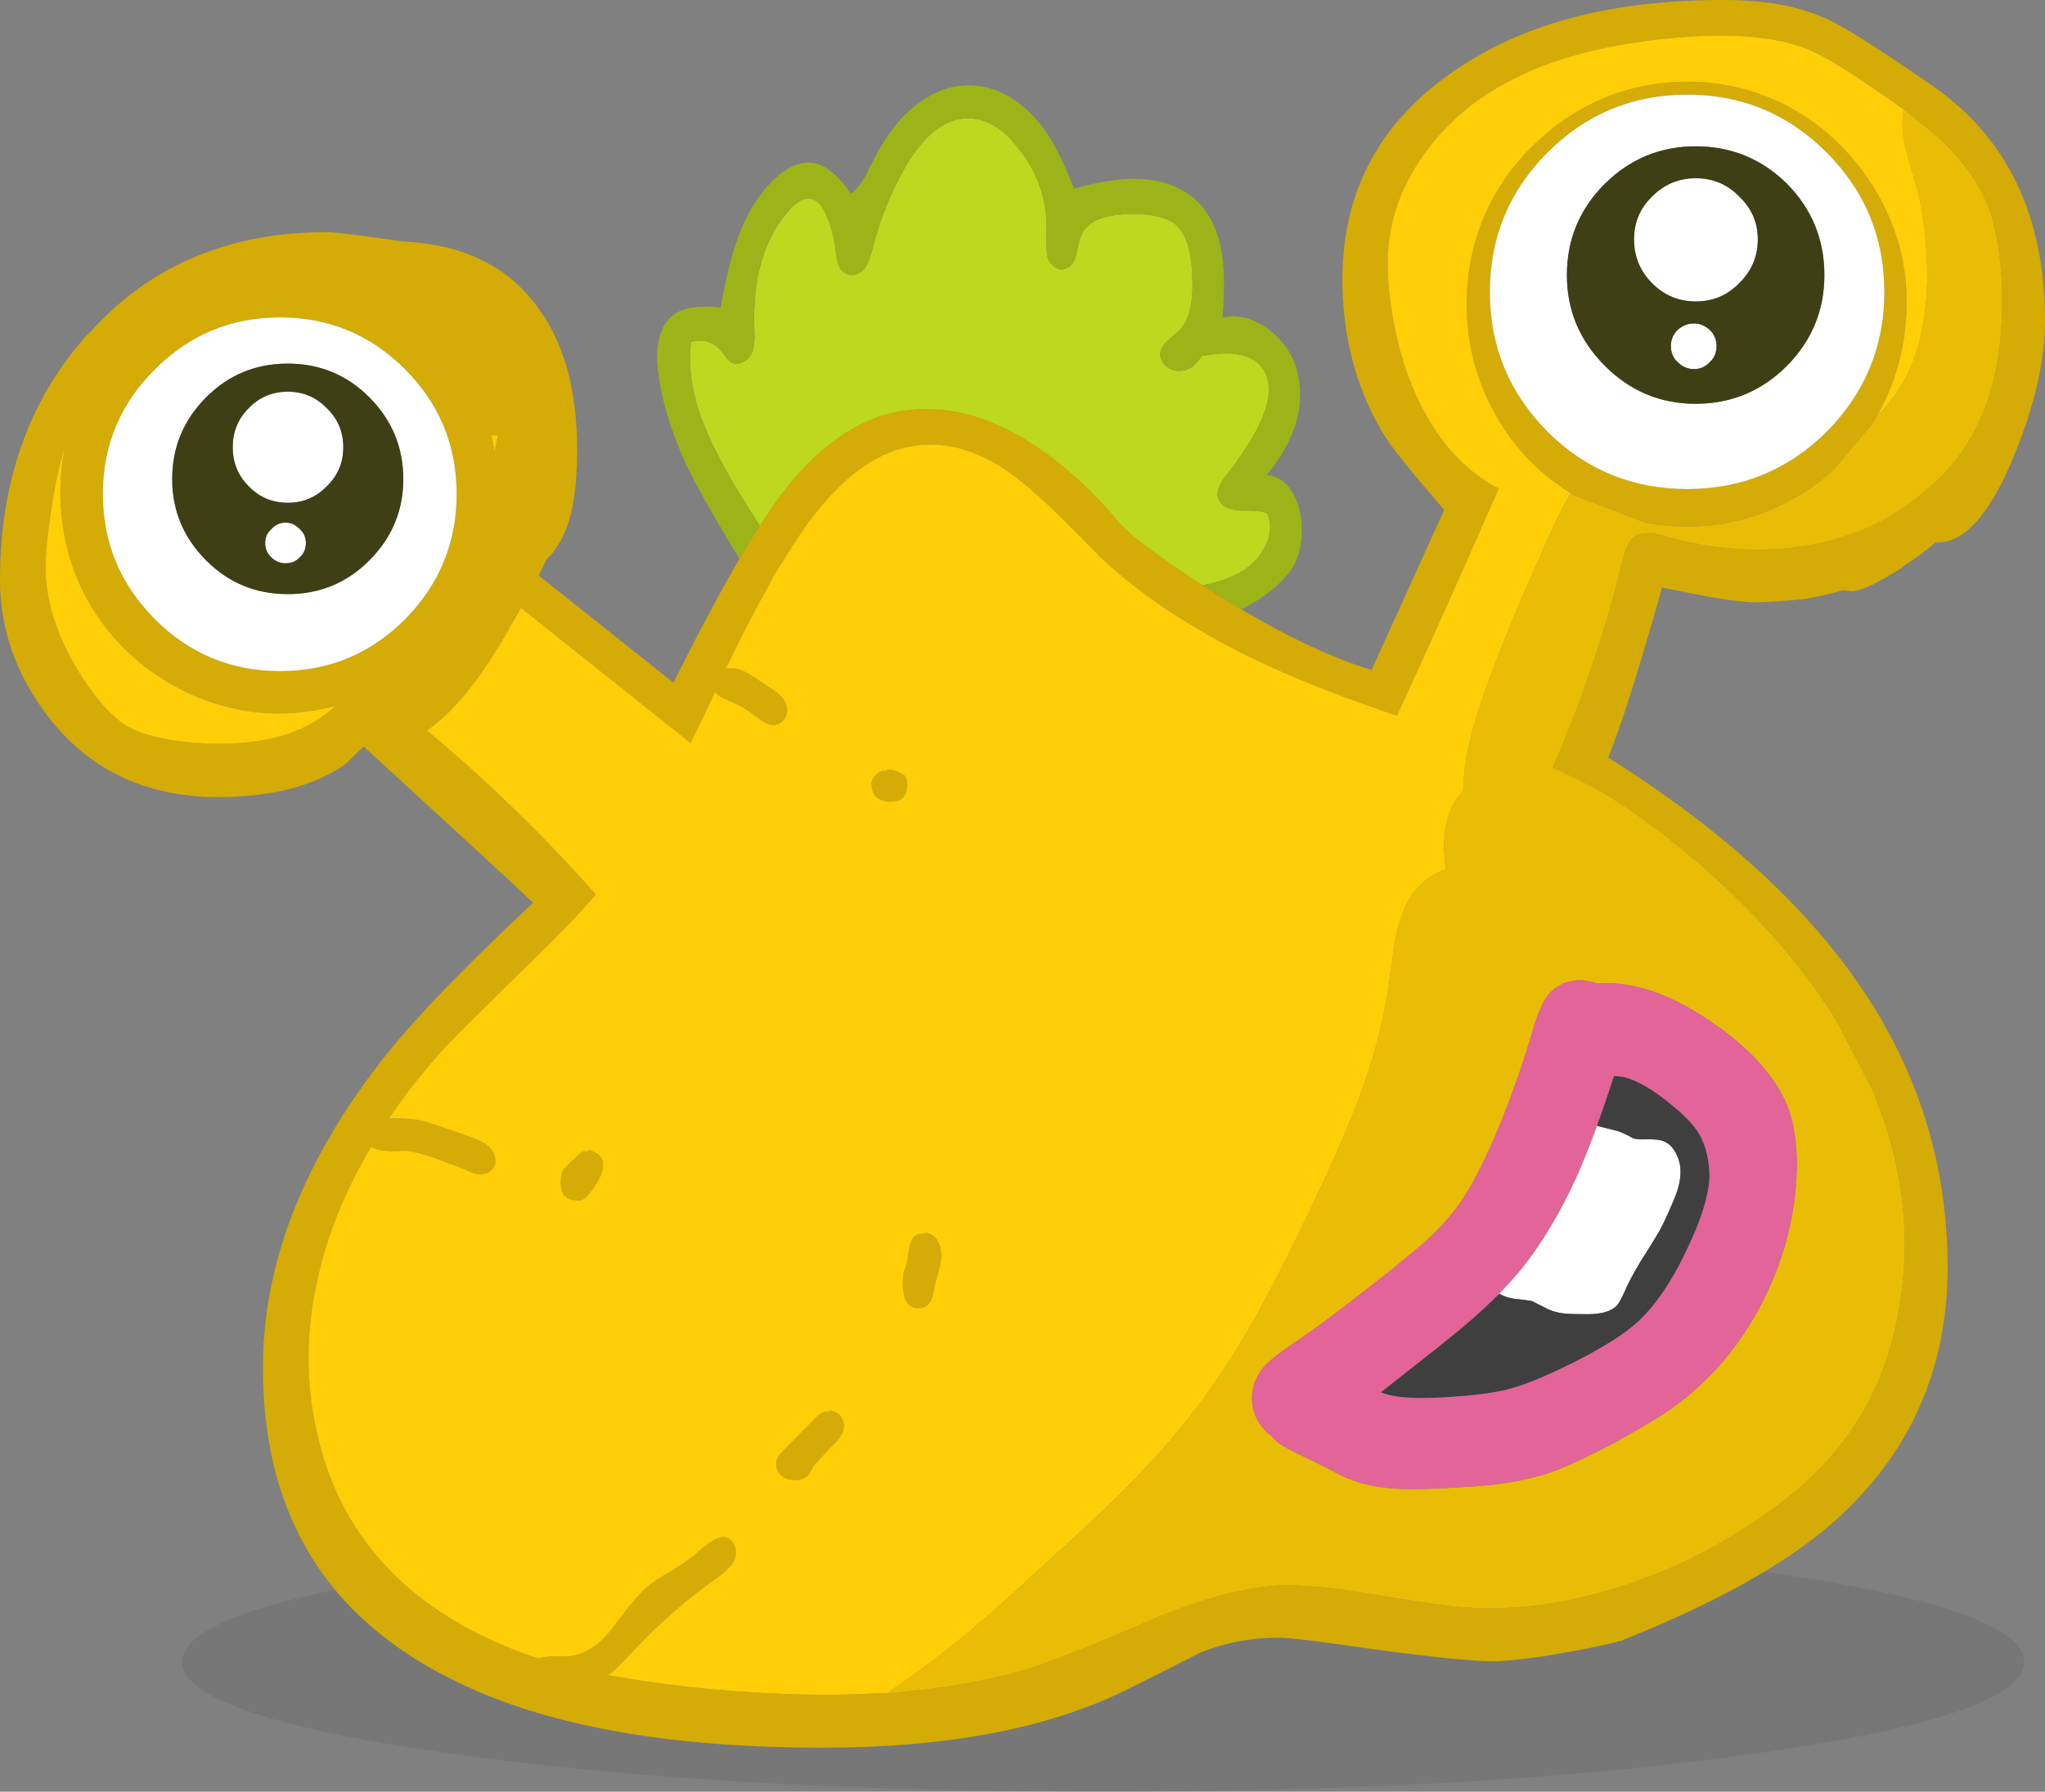 <?xml version="1.0" encoding="UTF-8" standalone="no"?>
<svg
   xmlns:dc="http://purl.org/dc/elements/1.1/"
   xmlns:cc="http://creativecommons.org/ns#"
   xmlns:rdf="http://www.w3.org/1999/02/22-rdf-syntax-ns#"
   xmlns:svg="http://www.w3.org/2000/svg"
   xmlns="http://www.w3.org/2000/svg"
   xmlns:xlink="http://www.w3.org/1999/xlink"
   xmlns:sodipodi="http://sodipodi.sourceforge.net/DTD/sodipodi-0.dtd"
   xmlns:inkscape="http://www.inkscape.org/namespaces/inkscape"
   version="1.1"
   preserveAspectRatio="none"
   x="0px"
   y="0px"
   width="185.85"
   height="162.85"
   viewBox="0 0 185.85 162.85"
   id="svg95"
   sodipodi:docname="monster11.svg"
   inkscape:version="0.92.3 (2405546, 2018-03-11)">
  <rect x="0" y="0" width="185.85" height="162.85" fill="#808080" stroke="none"/>
  <sodipodi:namedview
     pagecolor="#ffffff"
     bordercolor="#666666"
     borderopacity="1"
     objecttolerance="10"
     gridtolerance="10"
     guidetolerance="10"
     inkscape:pageopacity="0"
     inkscape:pageshadow="2"
     inkscape:window-width="958"
     inkscape:window-height="1023"
     id="namedview97"
     showgrid="false"
     fit-margin-top="0"
     fit-margin-left="0"
     fit-margin-right="0"
     fit-margin-bottom="0"
     inkscape:pagecheckerboard="true"
     inkscape:zoom="4.4067795"
     inkscape:cx="92.925003"
     inkscape:cy="81.425003"
     inkscape:window-x="960"
     inkscape:window-y="0"
     inkscape:window-maximized="0"
     inkscape:current-layer="svg95" />
  <defs
     id="defs89">
    <g
       id="Layer0_0_FILL">
      <path
         d="m 342.95,261.95 q -5.298,3.197 -12.85,6.2 h 0.05 q -0.1,0.05 -0.2,0.1 -0.05,0 -0.1,0 -2.45,0.65 -6.45,1.3 -0.1,0.05 -0.2,0.05 -3.75,0.5 -4.8,0.5 -2.75,0 -10.6,-1.05 h -0.05 q -7.45,-1.1 -9,-1.1 -3.7,0 -7.05,1.35 -4.3,2.2 -6.85,3.45 -10.6,5.2 -27.5,5.2 -20.85,0 -33.05,-5.9 -6.991,-3.338 -11.25,-8.45 -13.9,2.857 -13.9,6.55 0,4.9 24.5,8.35 24.55,3.45 59.2,3.45 34.65,0 59.15,-3.45 24.55,-3.45 24.55,-8.35 0,-4.802 -23.6,-8.2 z"
         id="path68"
         inkscape:connector-curvature="0"
         style="fill:#000000;fill-opacity:0.067;stroke:none" />
      <path
         d="m 348.35,120.7 q -0.1,-0.05 -0.15,-0.05 -3.45,-1.55 -9.05,-1.55 -15,0 -24.25,6.35 -10.3,6.95 -10.3,19.05 0,7.95 3.85,14.25 1,1.6 5.4,6.7 l -6.6,14.55 q -5.45,-1.7 -11.8,-5.5 -1.45,-0.85 -2.9,-1.8 -0.35,-0.2 -0.65,-0.4 -5.9,-3.85 -7.3,-5.4 h -0.05 q -3.25,-4 -6.9,-6.6 -5.6,-4.05 -10.85,-4 -7.05,-0.15 -13.05,7.55 -0.95,1.25 -2.1,3.05 -0.9,1.35 -1.85,3 -2.6,4.45 -6,11.25 l -12.25,-9.75 q 0.35,-0.7 0.75,-1.5 l 0.05,-0.05 q 0.7,-0.6 1.4,-2 0.05,-0.05 0.05,-0.1 1.25,-2.6 1.25,-7.75 0,-8.25 -3.65,-13.05 -4,-5.5 -12.15,-5.9 -5.85,-0.85 -6.95,-0.85 -13.45,0 -21.65,9.25 -0.1,0.05 -0.2,0.15 -7.85,8.85 -7.85,22.2 0,6.7 4.35,12.4 5.6,7.3 15.4,7.35 7.15,0 11.35,-2.8 l 0.05,-0.05 q 0.1,-0.05 0.25,-0.15 l 0.05,-0.05 q 0.95,-0.95 1.6,-1.55 11.85,10.85 15.4,14.2 -10.3,9.65 -14.35,15.1 -10.25,13.55 -10.2,27.25 0,12.176 6.55,20.1 4.259,5.112 11.25,8.45 12.2,5.9 33.05,5.9 16.9,0 27.5,-5.2 2.55,-1.25 6.85,-3.45 3.35,-1.35 7.05,-1.35 1.55,0 9,1.1 h 0.05 q 7.85,1.05 10.6,1.05 1.05,0 4.8,-0.5 0.1,0 0.2,-0.05 4,-0.65 6.45,-1.3 0.05,0 0.1,0 0.1,-0.05 0.2,-0.1 h -0.05 q 7.552,-3.003 12.85,-6.2 3.832,-2.303 6.5,-4.7 10.15,-9.15 10.15,-22.95 0,-13.65 -7.6,-25.05 -7.55,-11.4 -23.25,-21.3 1.65,-3.95 4.9,-15.45 1.05,0.2 2.75,0.55 4.05,0.8 5.8,0.8 1.05,0 4.45,-0.3 0.05,0 0.1,0 0.05,-0.05 0.1,-0.05 1.65,-0.3 3.25,-0.75 0.2,0 0.45,0.05 0.55,0.15 1.65,-0.3 1.1,-0.45 3.25,-1.8 0.05,-0.05 0.1,-0.1 2,-1.35 2.95,-2.2 3.9,0.2 7.25,-8.15 2.7,-6.7 2.7,-12 0,-14.2 -10.15,-21.3 -7.55,-5.25 -9.95,-6.25 M 207,143.8 h 0.05 q -0.168,0.026 -0.35,0.05 0.162,-0.025 0.3,-0.05 m -18.45,15.8 q -0.7,3.05 -0.35,6.4 0.55,5.3 3.5,9.45 2.95,4.15 7.7,6.5 4.8,2.3 9.85,1.95 1.95,-0.15 3.85,-0.65 -4.25,4.05 -13,3.35 -4,-0.35 -6.05,-1.55 -1.8,-1.15 -3.7,-3.95 -3.1,-4.65 -3.55,-9.05 -0.2,-2.15 0.3,-5.5 0.55,-4.3 1.45,-6.95 m 3.4,4.4 q 0,-6.65 4.75,-11.35 4.7,-4.7 11.35,-4.7 6.65,0 11.35,4.7 4.7,4.7 4.7,11.35 0,6.65 -4.7,11.4 -4.7,4.7 -11.35,4.7 -6.65,0 -11.35,-4.7 -4.75,-4.75 -4.75,-11.4 m 35.9,-5.35 q -0.15,0.75 -0.3,1.5 -0.15,-0.75 -0.3,-1.5 0.25,0.05 0.6,0 m 127.75,-29.6 q 0.6,0.45 1.15,0.9 l 1.65,1.35 0.05,0.05 q 0.1,0.05 0.2,0.15 3.2,2.9 4.55,6.15 1.2,2.95 1.35,7.85 0.15,7.5 -2.3,12.35 -1.75,3.6 -5.1,6.2 -3.15,2.65 -7.1,3.85 -7.5,2.35 -16.1,-0.05 -0.95,-0.3 -1.5,-0.3 -0.9,0 -1.45,0.4 -0.45,0.4 -0.85,1.75 -2.35,9.75 -6.45,19.2 0.75,0.25 1.5,0.65 0.1,0.05 0.2,0.1 1.5,0.7 3.05,1.6 l 0.65,0.4 q 0.2,0.15 0.5,0.35 0.15,0.1 0.4,0.25 0.1,0.05 0.25,0.15 2.9,1.95 6,4.55 4.75,4 8.35,8.25 2.05,2.4 3.7,4.85 0.4,0.55 0.8,1.2 0.15,0.2 0.3,0.45 l 3.2,6.15 q 0.05,0.15 0.15,0.3 0.75,1.8 1.35,3.7 2.4,7.7 1.2,15.5 -1.2,8.2 -6.15,13.95 -2.8,3.3 -7.55,6.4 -2.867,1.88 -5.85,3.3 -3.352,1.593 -6.85,2.6 -7.05,2.15 -13.85,1.55 -1.7,-0.15 -8.1,-1.2 -5,-0.85 -8.15,-0.75 -0.9,0.05 -1.85,0.2 -3.15,0.45 -6.95,1.85 -0.95,0.35 -2,0.75 -7,3.05 -10.55,4.3 -0.1,0.05 -0.2,0.1 -1.05,0.35 -2.15,0.65 -0.15,0 -0.25,0.05 -0.1,0 -0.15,0.05 -0.1,0 -0.15,0.05 -0.35,0.1 -0.7,0.2 -0.25,0.05 -0.45,0.1 -0.5,0.1 -0.95,0.2 -0.15,0.05 -0.25,0.05 -4.25,0.9 -9,1.25 -0.3,0 -0.6,0 -6.55,0.4 -15.25,-0.35 -5.2,-0.5 -9.5,-1.3 0.35,-0.2 0.65,-0.5 0.6,-0.55 1.85,-1.9 3.4,-3.6 7.3,-6.35 1.3,-0.95 1.65,-1.6 0.25,-0.5 0.15,-1.1 -0.081,-0.348 -0.25,-0.6 -0.141,-0.211 -0.35,-0.35 -0.713,-0.413 -1.95,0.5 -0.427,0.302 -0.9,0.75 -0.7,0.65 -2.25,1.6 -1.7,1 -2.35,1.55 -0.7,0.65 -1.65,1.8 l -1.5,1.95 q -1.8,2.35 -4,2.55 -1.4,-0.05 -2.05,0.05 -0.35,0.05 -0.6,0.15 -0.55,-0.15 -1.1,-0.35 -7.158,-2.596 -11.75,-6.95 -1.244,-1.188 -2.3,-2.5 -3.8,-4.7 -5.15,-11.2 -1.3,-6.1 -0.05,-12.5 1.3,-6.7 5.1,-13.05 0.25,0.2 0.65,0.3 0.8,0.2 2.45,0.1 0.95,0.05 2.65,0.65 l 2.4,0.9 q 1.1,0.5 1.4,0.55 1,0.1 1.4,-0.4 0.4,-0.35 0.3,-0.95 -0.05,-0.55 -0.45,-1 -0.5,-0.55 -1.9,-1.05 l -2.9,-1 q -1.4,-0.5 -2.1,-0.55 -0.65,-0.1 -2,-0.1 -0.15,0 -0.3,0 2.15,-3.2 4.95,-6.3 1.7,-1.8 8.45,-8.4 3.2,-3.1 5.4,-5.65 -7.25,-8.15 -15.35,-14.9 1.85,-1.3 3.5,-3.35 2.05,-2.4 4.55,-6.95 0.2,-0.3 0.5,-0.85 l 15,11.95 q 0.2,0.2 0.4,0.35 1.1,-2.2 2.25,-4.7 0.05,0.1 0.15,0.2 0.2,0.25 1,0.6 1.1,0.4 2.35,1.3 0.7,0.55 1.05,0.75 0.75,0.35 1.3,0.05 0.35,-0.2 0.55,-0.6 0.25,-0.65 0,-1.2 -0.2,-0.65 -1.3,-1.35 l -1.35,-0.9 q -1,-0.7 -1.6,-0.85 -0.7,-0.2 -1.2,-0.05 1.95,-4.1 3.75,-7.3 0.75,-1.45 1.55,-2.65 1.5,-2.5 2.9,-4.25 4.35,-5.5 9.05,-6.1 4.6,-0.65 9.35,3.05 1.6,1.25 3.8,3.4 3.35,3.35 3.55,3.6 1.8,1.7 3.95,3.3 2.05,1.55 4.4,2.95 3.25,2 7.1,3.75 4.55,2.1 11.6,4.5 4.4,-9.55 9.25,-20.65 -4,-2.05 -6.55,-6.6 -2.25,-3.95 -3.1,-9.15 -0.75,-4.25 -0.2,-7.55 0.75,-4.15 3.6,-7.8 2.65,-3.4 6.6,-5.6 6.35,-3.6 16.7,-4.35 6.9,-0.5 11,1.1 2.1,0.9 5.45,3.2 1.85,1.25 3.3,2.3 M 236.1,223.6 q 0.1,0.15 -0.1,0.15 h -0.2 q -0.25,-0.05 -0.65,0.35 l -0.85,0.8 q -0.4,0.35 -0.55,0.65 -0.25,0.45 -0.15,1.65 l 0.25,0.55 0.5,0.35 q 0.6,0.15 1.05,0.1 0.35,-0.1 0.7,-0.55 0.55,-0.6 1.1,-1.7 0.35,-0.95 0.1,-1.55 -0.3,-0.5 -1.2,-0.8 m 31.9,8.7 q -0.35,-1.05 -1.3,-1.15 0,0.1 -0.35,0.1 -0.75,0 -1,0.9 -0.15,0.45 -0.25,1.35 -0.05,0.45 -0.35,1.2 -0.1,0.45 -0.1,1.35 0.1,1.05 0.4,1.45 0.35,0.5 1,0.5 0.65,0 1,-0.45 0.3,-0.3 0.5,-1.65 0.35,-1.2 0.5,-1.8 0.2,-1.1 -0.05,-1.8 m -10,15 q 0.1,0.2 -0.25,0.1 -0.45,0 -1,0.55 l -2.85,2.9 q -0.65,0.65 -0.7,1 -0.2,0.65 0.3,1.25 0.5,0.5 1.2,0.5 0.7,0.15 1.35,-0.4 0.1,-0.1 0.45,-0.8 0.25,-0.35 1.8,-1.95 1.05,-0.95 1,-1.85 -0.05,-0.5 -0.4,-0.9 -0.4,-0.35 -0.9,-0.4 m 5.2,-58.25 v 0.15 q -0.6,-0.15 -1.1,0.45 -0.3,0.4 -0.3,0.65 l 0.05,0.45 q 0.1,0.45 0.2,0.55 0.05,0.2 0.45,0.4 0.75,0.4 1.55,0.2 0.3,0 0.55,-0.25 0.45,-0.4 0.45,-1.25 0,-0.4 -0.1,-0.6 -0.1,-0.25 -0.3,-0.3 -0.6,-0.45 -1.45,-0.45 m 74.55,-62.45 q -4.2,-0.35 -8.15,0.95 -3.95,1.35 -7.1,4.25 -3.15,2.85 -4.85,6.6 -1.7,3.8 -1.75,8.1 -0.05,4.25 1.55,8.1 2.5,5.95 7.85,9.3 0.152,0.114 0.3,0.2 l 6.5,2.5 q 0.45,0.1 0.9,0.15 4.2,0.6 8.2,-0.5 3.85,-1.1 7.1,-3.65 0.45,-0.35 0.85,-0.7 l 3.65,-4.35 q 0.2,-0.35 0.4,-0.7 h 0.05 q 0.05,-0.2 0.15,-0.35 1.9,-3.5 2.35,-7.65 0.45,-4.1 -0.7,-7.95 -1.15,-3.7 -3.6,-6.8 -2.5,-3.15 -5.85,-5.05 -3.6,-2.05 -7.85,-2.45 m 10.85,6.35 q 5.25,5.25 5.25,12.7 0,7.4 -5.25,12.7 -5.25,5.2 -12.65,5.2 -7.45,0 -12.7,-5.2 -5.25,-5.3 -5.25,-12.7 0,-7.45 5.25,-12.7 5.25,-5.25 12.7,-5.25 7.4,0 12.65,5.25 z"
         id="path70"
         inkscape:connector-curvature="0"
         style="fill:#d4ac05;stroke:none" />
      <path
         d="m 356.75,129.95 q -0.55,-0.45 -1.15,-0.9 -0.2,1.3 0,2.65 0.15,0.95 1.25,4.6 0.9,3.65 0.9,8.1 -0.1,4.8 -1.5,8.05 -1.05,2.45 -3,4.4 h -0.05 q -0.2,0.35 -0.4,0.7 l -3.65,4.35 q -0.4,0.35 -0.85,0.7 -3.25,2.55 -7.1,3.65 -4,1.1 -8.2,0.5 -0.45,-0.05 -0.9,-0.15 l -6.5,-2.5 q -0.138,-0.075 -0.25,-0.15 -0.7,1.15 -1.45,2.75 -5.45,11.9 -7.35,18.35 -0.95,3.35 -0.95,5.9 -0.55,0.6 -0.95,1.3 -1.15,2.3 -0.65,5.75 0,0.05 0,0.1 -1.95,0.7 -3.1,2.4 -1,1.5 -1.45,3.8 -0.25,1.35 -0.6,4.15 -0.65,4.8 -2.7,10.35 -1.35,3.65 -4.3,9.9 -3,6.2 -4.85,9.6 -2.9,5.2 -5.85,9 -2.6,3.4 -6.3,7.15 -1.624,1.624 -4.1,3.9 -1.324,1.231 -2.9,2.65 -5.1,4.75 -7.95,7.05 -3.5,2.85 -6.7,4.95 4.75,-0.35 9,-1.25 0.1,0 0.25,-0.05 0.45,-0.1 0.95,-0.2 0.2,-0.05 0.45,-0.1 0.35,-0.1 0.7,-0.2 0.05,-0.05 0.15,-0.05 0.05,-0.05 0.15,-0.05 0.1,-0.05 0.25,-0.05 1.1,-0.3 2.15,-0.65 0.1,-0.05 0.2,-0.1 3.55,-1.25 10.55,-4.3 1.05,-0.4 2,-0.75 3.8,-1.4 6.95,-1.85 0.95,-0.15 1.85,-0.2 3.15,-0.1 8.15,0.75 6.4,1.05 8.1,1.2 6.8,0.6 13.85,-1.55 3.498,-1.007 6.85,-2.6 2.983,-1.42 5.85,-3.3 4.75,-3.1 7.55,-6.4 4.95,-5.75 6.15,-13.95 1.2,-7.8 -1.2,-15.5 -0.6,-1.9 -1.35,-3.7 -0.1,-0.15 -0.15,-0.3 l -3.2,-6.15 q -0.15,-0.25 -0.3,-0.45 -0.4,-0.65 -0.8,-1.2 -1.65,-2.45 -3.7,-4.85 -3.6,-4.25 -8.35,-8.25 -3.1,-2.6 -6,-4.55 -0.15,-0.1 -0.25,-0.15 -0.25,-0.15 -0.4,-0.25 -0.3,-0.2 -0.5,-0.35 l -0.65,-0.4 q -1.55,-0.9 -3.05,-1.6 -0.1,-0.05 -0.2,-0.1 -0.75,-0.4 -1.5,-0.65 4.1,-9.45 6.45,-19.2 0.4,-1.35 0.85,-1.75 0.55,-0.4 1.45,-0.4 0.55,0 1.5,0.3 8.6,2.4 16.1,0.05 3.95,-1.2 7.1,-3.85 3.35,-2.6 5.1,-6.2 2.45,-4.85 2.3,-12.35 -0.15,-4.9 -1.35,-7.85 -1.35,-3.25 -4.55,-6.15 -0.1,-0.1 -0.2,-0.15 l -0.05,-0.05 -1.65,-1.35 m -30.4,78.25 q 0.75,0.05 1.4,0.3 5.05,-0.4 10.95,3.9 0.25,0.15 0.45,0.3 4.45,3.35 5.9,6.95 1.05,2.8 0.8,6.75 -0.3,4.65 -2.15,9.05 -1.85,4.4 -4.95,7.9 -2.1,2.25 -3.95,3.55 -0.2,0.15 -0.45,0.35 -1.4,0.95 -4.95,2.95 -4.25,2.2 -5.95,2.75 -2.25,0.75 -5.15,1.1 -1.9,0.2 -5.3,0.35 -2.25,0.1 -3.55,0 -1.95,-0.1 -3.45,-0.6 -0.45,-0.15 -1,-0.35 -0.65,-0.3 -1.4,-0.7 -1.95,-1 -2.3,-1.15 -1.05,-0.5 -1.6,-0.8 -0.9,-0.45 -1.4,-1 -0.1,-0.1 -0.15,-0.2 -0.35,-0.2 -0.6,-0.5 l -0.5,-0.65 q -0.35,-0.5 -0.5,-1.1 -0.55,-2 0.7,-3.75 0.65,-0.9 2.9,-2.4 0.95,-0.65 2.3,-1.6 2.55,-1.9 6.55,-5.05 2.65,-2.15 3.35,-2.8 1.8,-1.7 2.9,-3.25 1.2,-1.75 2.3,-4.1 2.3,-4.85 4.2,-11.15 0.45,-1.65 0.8,-2.35 0.5,-1.3 1.35,-1.95 l 0.15,-0.1 q 0.05,-0.05 0.15,-0.1 0.95,-0.6 2.15,-0.55 z"
         id="path72"
         inkscape:connector-curvature="0"
         style="fill:#e9bd05;stroke:none" />
      <path
         d="m 327.75,208.5 q -0.65,-0.25 -1.4,-0.3 -1.2,-0.05 -2.15,0.55 -0.1,0.05 -0.15,0.1 l -0.15,0.1 q -0.85,0.65 -1.35,1.95 -0.35,0.7 -0.8,2.35 -1.9,6.3 -4.2,11.15 -1.1,2.35 -2.3,4.1 -1.1,1.55 -2.9,3.25 -0.7,0.65 -3.35,2.8 -4,3.15 -6.55,5.05 -1.35,0.95 -2.3,1.6 -2.25,1.5 -2.9,2.4 -1.25,1.75 -0.7,3.75 0.15,0.6 0.5,1.1 l 0.5,0.65 q 0.25,0.3 0.6,0.5 0.05,0.1 0.15,0.2 0.5,0.55 1.4,1 0.55,0.3 1.6,0.8 0.35,0.15 2.3,1.15 0.75,0.4 1.4,0.7 0.55,0.2 1,0.35 1.5,0.5 3.45,0.6 1.3,0.1 3.55,0 3.4,-0.15 5.3,-0.35 2.9,-0.35 5.15,-1.1 1.7,-0.55 5.95,-2.75 3.55,-2 4.95,-2.95 0.25,-0.2 0.45,-0.35 1.85,-1.3 3.95,-3.55 3.1,-3.5 4.95,-7.9 1.85,-4.4 2.15,-9.05 0.25,-3.95 -0.8,-6.75 -1.45,-3.6 -5.9,-6.95 -0.2,-0.15 -0.45,-0.3 -5.9,-4.3 -10.95,-3.9 m 0,12.9 q 0.7,-1.95 1.45,-4.25 0.05,-0.15 0.1,-0.25 0.65,0.05 0.85,0.1 1.9,0.45 4.5,2.65 1.65,1.35 2.35,2.5 0.95,1.65 0.95,4 -0.15,2.55 -1.95,6.3 -2.2,4.75 -4.8,7 -1.6,1.4 -4.95,3.15 -4.1,2.1 -6.35,2.7 -2.3,0.65 -7.1,0.85 -3.3,0.1 -4.7,-0.5 l 3.3,-2.6 q 3.4,-2.65 5.05,-4.1 1.3,-1.15 2.4,-2.25 1.15,-1.2 2.1,-2.35 2.7,-3.4 4.9,-8.2 0.9,-2 1.9,-4.75 z"
         id="path74"
         inkscape:connector-curvature="0"
         style="fill:#e26498;stroke:none" />
      <path
         d="m 327.8,221.45 q -0.05,0 -0.05,-0.05 -1,2.75 -1.9,4.75 -2.2,4.8 -4.9,8.2 -0.95,1.15 -2.1,2.35 0.65,0.35 1.4,0.45 1.35,0.15 1.55,0.2 l 1.2,0.6 q 0.8,0.45 1.9,0.55 0.55,0.05 2,0.05 1.9,0 2.65,-0.8 0.2,-0.2 0.65,-1.15 0.5,-1.2 1.5,-2.85 1.15,-1.8 1.7,-2.75 0.5,-0.9 1.3,-2.8 0.75,-1.7 0.6,-3.05 -0.1,-0.8 -0.55,-1.5 -0.45,-0.7 -1.2,-0.9 -0.4,-0.1 -1.3,-0.1 -0.85,0.05 -1.25,-0.1 -0.9,-0.5 -1.4,-0.65 l -1.8,-0.45 m 26.05,-75.8 q 0,-7.45 -5.25,-12.7 -5.25,-5.25 -12.65,-5.25 -7.45,0 -12.7,5.25 -5.25,5.25 -5.25,12.7 0,7.4 5.25,12.7 5.25,5.2 12.7,5.2 7.4,0 12.65,-5.2 5.25,-5.3 5.25,-12.7 M 325,144.1 q 0,-4.85 3.45,-8.3 3.45,-3.4 8.25,-3.4 4.85,0 8.3,3.4 3.4,3.45 3.4,8.3 0,4.8 -3.4,8.25 -3.45,3.45 -8.3,3.45 -4.8,0 -8.25,-3.45 Q 325,148.9 325,144.1 m 13,5 q -0.65,-0.6 -1.45,-0.6 -0.85,0 -1.5,0.6 -0.6,0.6 -0.6,1.45 0,0.9 0.6,1.45 0.65,0.65 1.5,0.65 0.85,0 1.45,-0.65 0.6,-0.55 0.6,-1.45 0,-0.85 -0.6,-1.45 m -5.25,-12.15 q -1.65,1.6 -1.65,3.9 0,2.35 1.65,4 1.65,1.65 3.95,1.65 2.35,0 3.95,-1.65 1.7,-1.65 1.7,-4 0,-2.3 -1.7,-3.9 -1.6,-1.65 -3.95,-1.65 -2.3,0 -3.95,1.65 m -136.05,15.7 q -4.75,4.7 -4.75,11.35 0,6.65 4.75,11.4 4.7,4.7 11.35,4.7 6.65,0 11.35,-4.7 4.7,-4.75 4.7,-11.4 0,-6.65 -4.7,-11.35 -4.7,-4.7 -11.35,-4.7 -6.65,0 -11.35,4.7 m 4.65,17.4 q -3.1,-3.1 -3.1,-7.4 0,-4.35 3.1,-7.45 3.05,-3.05 7.4,-3.05 4.35,0 7.4,3.05 3.1,3.1 3.1,7.45 0,4.3 -3.1,7.4 -3.05,3.05 -7.4,3.05 -4.35,0 -7.4,-3.05 m 5.35,-1.6 q 0,0.8 0.55,1.3 0.55,0.55 1.3,0.55 0.8,0 1.3,-0.55 0.55,-0.5 0.55,-1.3 0,-0.75 -0.55,-1.25 -0.55,-0.6 -1.3,-0.6 -0.75,0 -1.3,0.6 -0.55,0.5 -0.55,1.25 m -1.5,-12.25 q -1.45,1.45 -1.45,3.55 0,2.1 1.45,3.55 1.45,1.5 3.55,1.5 2.1,0 3.55,-1.5 1.5,-1.45 1.5,-3.55 0,-2.1 -1.5,-3.55 -1.45,-1.5 -3.55,-1.5 -2.1,0 -3.55,1.5 z"
         id="path76"
         inkscape:connector-curvature="0"
         style="fill:#ffffff;stroke:none" />
      <path
         d="m 329.2,217.15 q -0.75,2.3 -1.45,4.25 0,0.05 0.05,0.05 l 1.8,0.45 q 0.5,0.15 1.4,0.65 0.4,0.15 1.25,0.1 0.9,0 1.3,0.1 0.75,0.2 1.2,0.9 0.45,0.7 0.55,1.5 0.15,1.35 -0.6,3.05 -0.8,1.9 -1.3,2.8 -0.55,0.95 -1.7,2.75 -1,1.65 -1.5,2.85 -0.45,0.95 -0.65,1.15 -0.75,0.8 -2.65,0.8 -1.45,0 -2,-0.05 -1.1,-0.1 -1.9,-0.55 l -1.2,-0.6 q -0.2,-0.05 -1.55,-0.2 -0.75,-0.1 -1.4,-0.45 -1.1,1.1 -2.4,2.25 -1.65,1.45 -5.05,4.1 l -3.3,2.6 q 1.4,0.6 4.7,0.5 4.8,-0.2 7.1,-0.85 2.25,-0.6 6.35,-2.7 3.35,-1.75 4.95,-3.15 2.6,-2.25 4.8,-7 1.8,-3.75 1.95,-6.3 0,-2.35 -0.95,-4 -0.7,-1.15 -2.35,-2.5 -2.6,-2.2 -4.5,-2.65 -0.2,-0.05 -0.85,-0.1 -0.05,0.1 -0.1,0.25 z"
         id="path78"
         inkscape:connector-curvature="0"
         style="fill:#3f3f3f;stroke:none" />
      <path
         d="m 329.6,127.55 q 3.95,-1.3 8.15,-0.95 4.25,0.4 7.85,2.45 3.35,1.9 5.85,5.05 2.45,3.1 3.6,6.8 1.15,3.85 0.7,7.95 -0.45,4.15 -2.35,7.65 -0.1,0.15 -0.15,0.35 1.95,-1.95 3,-4.4 1.4,-3.25 1.5,-8.05 0,-4.45 -0.9,-8.1 -1.1,-3.65 -1.25,-4.6 -0.2,-1.35 0,-2.65 -1.45,-1.05 -3.3,-2.3 -3.35,-2.3 -5.45,-3.2 -4.1,-1.6 -11,-1.1 -10.35,0.75 -16.7,4.35 -3.95,2.2 -6.6,5.6 -2.85,3.65 -3.6,7.8 -0.55,3.3 0.2,7.55 0.85,5.2 3.1,9.15 2.55,4.55 6.55,6.6 -4.85,11.1 -9.25,20.65 -7.05,-2.4 -11.6,-4.5 -3.85,-1.75 -7.1,-3.75 -2.35,-1.4 -4.4,-2.95 -2.15,-1.6 -3.95,-3.3 -0.2,-0.25 -3.55,-3.6 -2.2,-2.15 -3.8,-3.4 -4.75,-3.7 -9.35,-3.05 -4.7,0.6 -9.05,6.1 -1.4,1.75 -2.9,4.25 -0.8,1.2 -1.55,2.65 -1.8,3.2 -3.75,7.3 0.5,-0.15 1.2,0.05 0.6,0.15 1.6,0.85 l 1.35,0.9 q 1.1,0.7 1.3,1.35 0.25,0.55 0,1.2 -0.2,0.4 -0.55,0.6 -0.55,0.3 -1.3,-0.05 -0.35,-0.2 -1.05,-0.75 -1.25,-0.9 -2.35,-1.3 -0.8,-0.35 -1,-0.6 -0.1,-0.1 -0.15,-0.2 -1.15,2.5 -2.25,4.7 -0.2,-0.15 -0.4,-0.35 l -15,-11.95 q -0.3,0.55 -0.5,0.85 -2.5,4.55 -4.55,6.95 -1.65,2.05 -3.5,3.35 8.1,6.75 15.35,14.9 -2.2,2.55 -5.4,5.65 -6.75,6.6 -8.45,8.4 -2.8,3.1 -4.95,6.3 0.15,0 0.3,0 1.35,0 2,0.1 0.7,0.05 2.1,0.55 l 2.9,1 q 1.4,0.5 1.9,1.05 0.4,0.45 0.45,1 0.1,0.6 -0.3,0.95 -0.4,0.5 -1.4,0.4 -0.3,-0.05 -1.4,-0.55 l -2.4,-0.9 q -1.7,-0.6 -2.65,-0.65 -1.65,0.1 -2.45,-0.1 -0.4,-0.1 -0.65,-0.3 -3.8,6.35 -5.1,13.05 -1.25,6.4 0.05,12.5 1.35,6.5 5.15,11.2 1.056,1.312 2.3,2.5 4.592,4.354 11.75,6.95 0.55,0.2 1.1,0.35 0.25,-0.1 0.6,-0.15 0.65,-0.1 2.05,-0.05 2.2,-0.2 4,-2.55 l 1.5,-1.95 q 0.95,-1.15 1.65,-1.8 0.65,-0.55 2.35,-1.55 1.55,-0.95 2.25,-1.6 0.473,-0.448 0.9,-0.75 1.237,-0.913 1.95,-0.5 0.209,0.139 0.35,0.35 0.17,0.252 0.25,0.6 0.1,0.6 -0.15,1.1 -0.35,0.65 -1.65,1.6 -3.9,2.75 -7.3,6.35 -1.25,1.35 -1.85,1.9 -0.3,0.3 -0.65,0.5 4.3,0.8 9.5,1.3 8.7,0.75 15.25,0.35 0.3,0 0.6,0 3.2,-2.1 6.7,-4.95 2.85,-2.3 7.95,-7.05 1.576,-1.419 2.9,-2.65 2.476,-2.276 4.1,-3.9 3.7,-3.75 6.3,-7.15 2.95,-3.8 5.85,-9 1.85,-3.4 4.85,-9.6 2.95,-6.25 4.3,-9.9 2.05,-5.55 2.7,-10.35 0.35,-2.8 0.6,-4.15 0.45,-2.3 1.45,-3.8 1.15,-1.7 3.1,-2.4 0,-0.05 0,-0.1 -0.5,-3.45 0.65,-5.75 0.4,-0.7 0.95,-1.3 0,-2.55 0.95,-5.9 1.9,-6.45 7.35,-18.35 0.75,-1.6 1.45,-2.75 0.113,0.075 0.25,0.15 -0.148,-0.086 -0.3,-0.2 -5.35,-3.35 -7.85,-9.3 -1.6,-3.85 -1.55,-8.1 0.05,-4.3 1.75,-8.1 1.7,-3.75 4.85,-6.6 3.15,-2.9 7.1,-4.25 m -66.4,61.65 v -0.15 q 0.85,0 1.45,0.45 0.2,0.05 0.3,0.3 0.1,0.2 0.1,0.6 0,0.85 -0.45,1.25 -0.25,0.25 -0.55,0.25 -0.8,0.2 -1.55,-0.2 -0.4,-0.2 -0.45,-0.4 -0.1,-0.1 -0.2,-0.55 l -0.05,-0.45 q 0,-0.25 0.3,-0.65 0.5,-0.6 1.1,-0.45 m -5.45,58.2 q 0.35,0.1 0.25,-0.1 0.5,0.05 0.9,0.4 0.35,0.4 0.4,0.9 0.05,0.9 -1,1.85 -1.55,1.6 -1.8,1.95 -0.35,0.7 -0.45,0.8 -0.65,0.55 -1.35,0.4 -0.7,0 -1.2,-0.5 -0.5,-0.6 -0.3,-1.25 0.05,-0.35 0.7,-1 l 2.85,-2.9 q 0.55,-0.55 1,-0.55 m 8.95,-16.25 q 0.95,0.1 1.3,1.15 0.25,0.7 0.05,1.8 -0.15,0.6 -0.5,1.8 -0.2,1.35 -0.5,1.65 -0.35,0.45 -1,0.45 -0.65,0 -1,-0.5 -0.3,-0.4 -0.4,-1.45 0,-0.9 0.1,-1.35 0.3,-0.75 0.35,-1.2 0.1,-0.9 0.25,-1.35 0.25,-0.9 1,-0.9 0.35,0 0.35,-0.1 m -30.7,-7.4 q 0.2,0 0.1,-0.15 0.9,0.3 1.2,0.8 0.25,0.6 -0.1,1.55 -0.55,1.1 -1.1,1.7 -0.35,0.45 -0.7,0.55 -0.45,0.05 -1.05,-0.1 l -0.5,-0.35 -0.25,-0.55 q -0.1,-1.2 0.15,-1.65 0.15,-0.3 0.55,-0.65 l 0.85,-0.8 q 0.4,-0.4 0.65,-0.35 h 0.2 m -8.45,-63.6 q 0.15,-0.75 0.3,-1.5 -0.35,0.05 -0.6,0 0.15,0.75 0.3,1.5 M 188.2,166 q -0.35,-3.35 0.35,-6.4 -0.9,2.65 -1.45,6.95 -0.5,3.35 -0.3,5.5 0.45,4.4 3.55,9.05 1.9,2.8 3.7,3.95 2.05,1.2 6.05,1.55 8.75,0.7 13,-3.35 -1.9,0.5 -3.85,0.65 -5.05,0.35 -9.85,-1.95 -4.75,-2.35 -7.7,-6.5 -2.95,-4.15 -3.5,-9.45 m 18.85,-22.2 H 207 q -0.138,0.025 -0.3,0.05 0.182,-0.024 0.35,-0.05 z"
         id="path80"
         inkscape:connector-curvature="0"
         style="fill:#fece06;stroke:none" />
      <path
         d="m 328.45,135.8 q -3.45,3.45 -3.45,8.3 0,4.8 3.45,8.25 3.45,3.45 8.25,3.45 4.85,0 8.3,-3.45 3.4,-3.45 3.4,-8.25 0,-4.85 -3.4,-8.3 -3.45,-3.4 -8.3,-3.4 -4.8,0 -8.25,3.4 m 2.65,5.05 q 0,-2.3 1.65,-3.9 1.65,-1.65 3.95,-1.65 2.35,0 3.95,1.65 1.7,1.6 1.7,3.9 0,2.35 -1.7,4 -1.6,1.65 -3.95,1.65 -2.3,0 -3.95,-1.65 -1.65,-1.65 -1.65,-4 m 5.45,7.65 q 0.8,0 1.45,0.6 0.6,0.6 0.6,1.45 0,0.9 -0.6,1.45 -0.6,0.65 -1.45,0.65 -0.85,0 -1.5,-0.65 -0.6,-0.55 -0.6,-1.45 0,-0.85 0.6,-1.45 0.65,-0.6 1.5,-0.6 m -138.3,14.15 q 0,4.3 3.1,7.4 3.05,3.05 7.4,3.05 4.35,0 7.4,-3.05 3.1,-3.1 3.1,-7.4 0,-4.35 -3.1,-7.45 -3.05,-3.05 -7.4,-3.05 -4.35,0 -7.4,3.05 -3.1,3.1 -3.1,7.45 m 5.5,-2.9 q 0,-2.1 1.45,-3.55 1.45,-1.5 3.55,-1.5 2.1,0 3.55,1.5 1.5,1.45 1.5,3.55 0,2.1 -1.5,3.55 -1.45,1.5 -3.55,1.5 -2.1,0 -3.55,-1.5 -1.45,-1.45 -1.45,-3.55 m 3.5,10 q -0.55,-0.5 -0.55,-1.3 0,-0.75 0.55,-1.25 0.55,-0.6 1.3,-0.6 0.75,0 1.3,0.6 0.55,0.5 0.55,1.25 0,0.8 -0.55,1.3 -0.5,0.55 -1.3,0.55 -0.75,0 -1.3,-0.55 z"
         id="path82"
         inkscape:connector-curvature="0"
         style="fill:#3f3f15;stroke:none" />
      <path
         d="m 289.3,139.4 q -1.2,-0.85 -3.7,-0.85 -3.85,0 -4.7,1.85 -0.25,0.6 -0.5,1.9 -0.3,1.15 -1.25,1.3 -0.45,0 -0.85,-0.35 -0.4,-0.35 -0.5,-0.8 -0.1,-0.3 -0.1,-1.85 0.25,-4.7 -2.7,-8.2 -1.85,-2.4 -4.25,-2.55 -3.2,-0.1 -5.8,4.3 -2,3.45 -3,7.35 -0.35,1.35 -0.65,1.85 -0.3,0.45 -0.8,0.65 -0.5,0.2 -0.95,0 -0.6,-0.25 -0.8,-1 -0.15,-0.4 -0.25,-1.5 -0.25,-1.7 -0.95,-3.15 -0.6,-1.15 -1.4,-1.2 -0.6,-0.1 -1.55,0.75 -3.7,3.85 -3.45,11.05 0.1,1.6 -0.25,2.3 -0.3,0.55 -0.85,0.8 -0.6,0.25 -1.05,-0.05 -0.2,-0.1 -0.85,-1 -0.5,-0.6 -1.25,-0.85 -0.8,-0.2 -1.5,0.05 -0.4,3.1 0.9,6.8 0.95,2.6 3.1,6.3 l 2.25,3.6 q 1.15,-1.8 2.1,-3.05 6,-7.7 13.05,-7.55 5.25,-0.05 10.85,4 3.65,2.6 6.9,6.6 h 0.05 q 1.4,1.55 7.3,5.4 2.15,-0.45 3.35,-1.15 1.55,-0.85 2.3,-2.35 0.85,-1.6 0.2,-3.05 -0.45,-0.25 -2.45,-0.25 -1.65,-0.1 -2,-1.15 -0.25,-0.8 0.75,-2.05 2.75,-3.55 3.5,-5.85 0.85,-2.5 -0.3,-4 -1.35,-1.75 -5.45,-1 -0.85,1.45 -2.2,1.35 -0.7,-0.05 -1.2,-0.6 -0.5,-0.6 -0.3,-1.25 0.15,-0.5 0.7,-0.95 l 0.9,-0.8 q 1.45,-1.3 1.25,-5 -0.1,-3.65 -1.65,-4.8 z"
         id="path84"
         inkscape:connector-curvature="0"
         style="fill:#bdd81e;stroke:none" />
      <path
         d="m 291.35,137.35 q -2.05,-1.9 -5.4,-2 -2.4,-0.05 -5.75,0.9 -1.6,-4.2 -3.3,-6.15 -2.65,-3.1 -6.1,-3.25 -2.85,-0.05 -5.5,2.25 -1.9,1.7 -3.5,4.9 -0.95,2.1 -1.85,2.7 -1.9,-2.65 -3.55,-2.8 -1.65,-0.2 -3.45,1.5 -2.1,2 -3.3,5.35 -0.85,2.3 -1.55,6.3 -2.9,-0.3 -4.2,0.6 -1.9,1.35 -1.5,5.1 0.45,4 2.6,8.65 1.3,2.7 4.5,8 0.15,0.25 0.3,0.5 0.95,-1.65 1.85,-3 l -2.25,-3.6 q -2.15,-3.7 -3.1,-6.3 -1.3,-3.7 -0.9,-6.8 0.7,-0.25 1.5,-0.05 0.75,0.25 1.25,0.85 0.65,0.9 0.85,1 0.45,0.3 1.05,0.05 0.55,-0.25 0.85,-0.8 0.35,-0.7 0.25,-2.3 -0.25,-7.2 3.45,-11.05 0.95,-0.85 1.55,-0.75 0.8,0.05 1.4,1.2 0.7,1.45 0.95,3.15 0.1,1.1 0.25,1.5 0.2,0.75 0.8,1 0.45,0.2 0.95,0 0.5,-0.2 0.8,-0.65 0.3,-0.5 0.65,-1.85 1,-3.9 3,-7.35 2.6,-4.4 5.8,-4.3 2.4,0.15 4.25,2.55 2.95,3.5 2.7,8.2 0,1.55 0.1,1.85 0.1,0.45 0.5,0.8 0.4,0.35 0.85,0.35 0.95,-0.15 1.25,-1.3 0.25,-1.3 0.5,-1.9 0.85,-1.85 4.7,-1.85 2.5,0 3.7,0.85 1.55,1.15 1.65,4.8 0.2,3.7 -1.25,5 l -0.9,0.8 q -0.55,0.45 -0.7,0.95 -0.2,0.65 0.3,1.25 0.5,0.55 1.2,0.6 1.35,0.1 2.2,-1.35 4.1,-0.75 5.45,1 1.15,1.5 0.3,4 -0.75,2.3 -3.5,5.85 -1,1.25 -0.75,2.05 0.35,1.05 2,1.15 2,0 2.45,0.25 0.65,1.45 -0.2,3.05 -0.75,1.5 -2.3,2.35 -1.2,0.7 -3.35,1.15 0.3,0.2 0.65,0.4 1.45,0.95 2.9,1.8 0.8,-0.45 1.6,-0.95 2.3,-1.55 3.1,-3 0.85,-1.5 0.75,-3.85 -0.15,-1.7 -0.9,-2.95 -0.9,-1.4 -2.3,-1.45 3.75,-4.55 2.9,-8.95 -0.45,-2.45 -2.45,-4.1 -2.1,-1.75 -4.45,-1.3 0.3,-3.55 -0.05,-5.75 -0.5,-3.15 -2.3,-4.85 z"
         id="path86"
         inkscape:connector-curvature="0"
         style="fill:#9db419;stroke:none" />
    </g>
  </defs>
  <g
     id="g93"
     transform="translate(-182.6,-119.1)">
    <use
       xlink:href="#Layer0_0_FILL"
       id="use91"
       x="0"
       y="0"
       width="100%"
       height="100%" />
  </g>
</svg>
